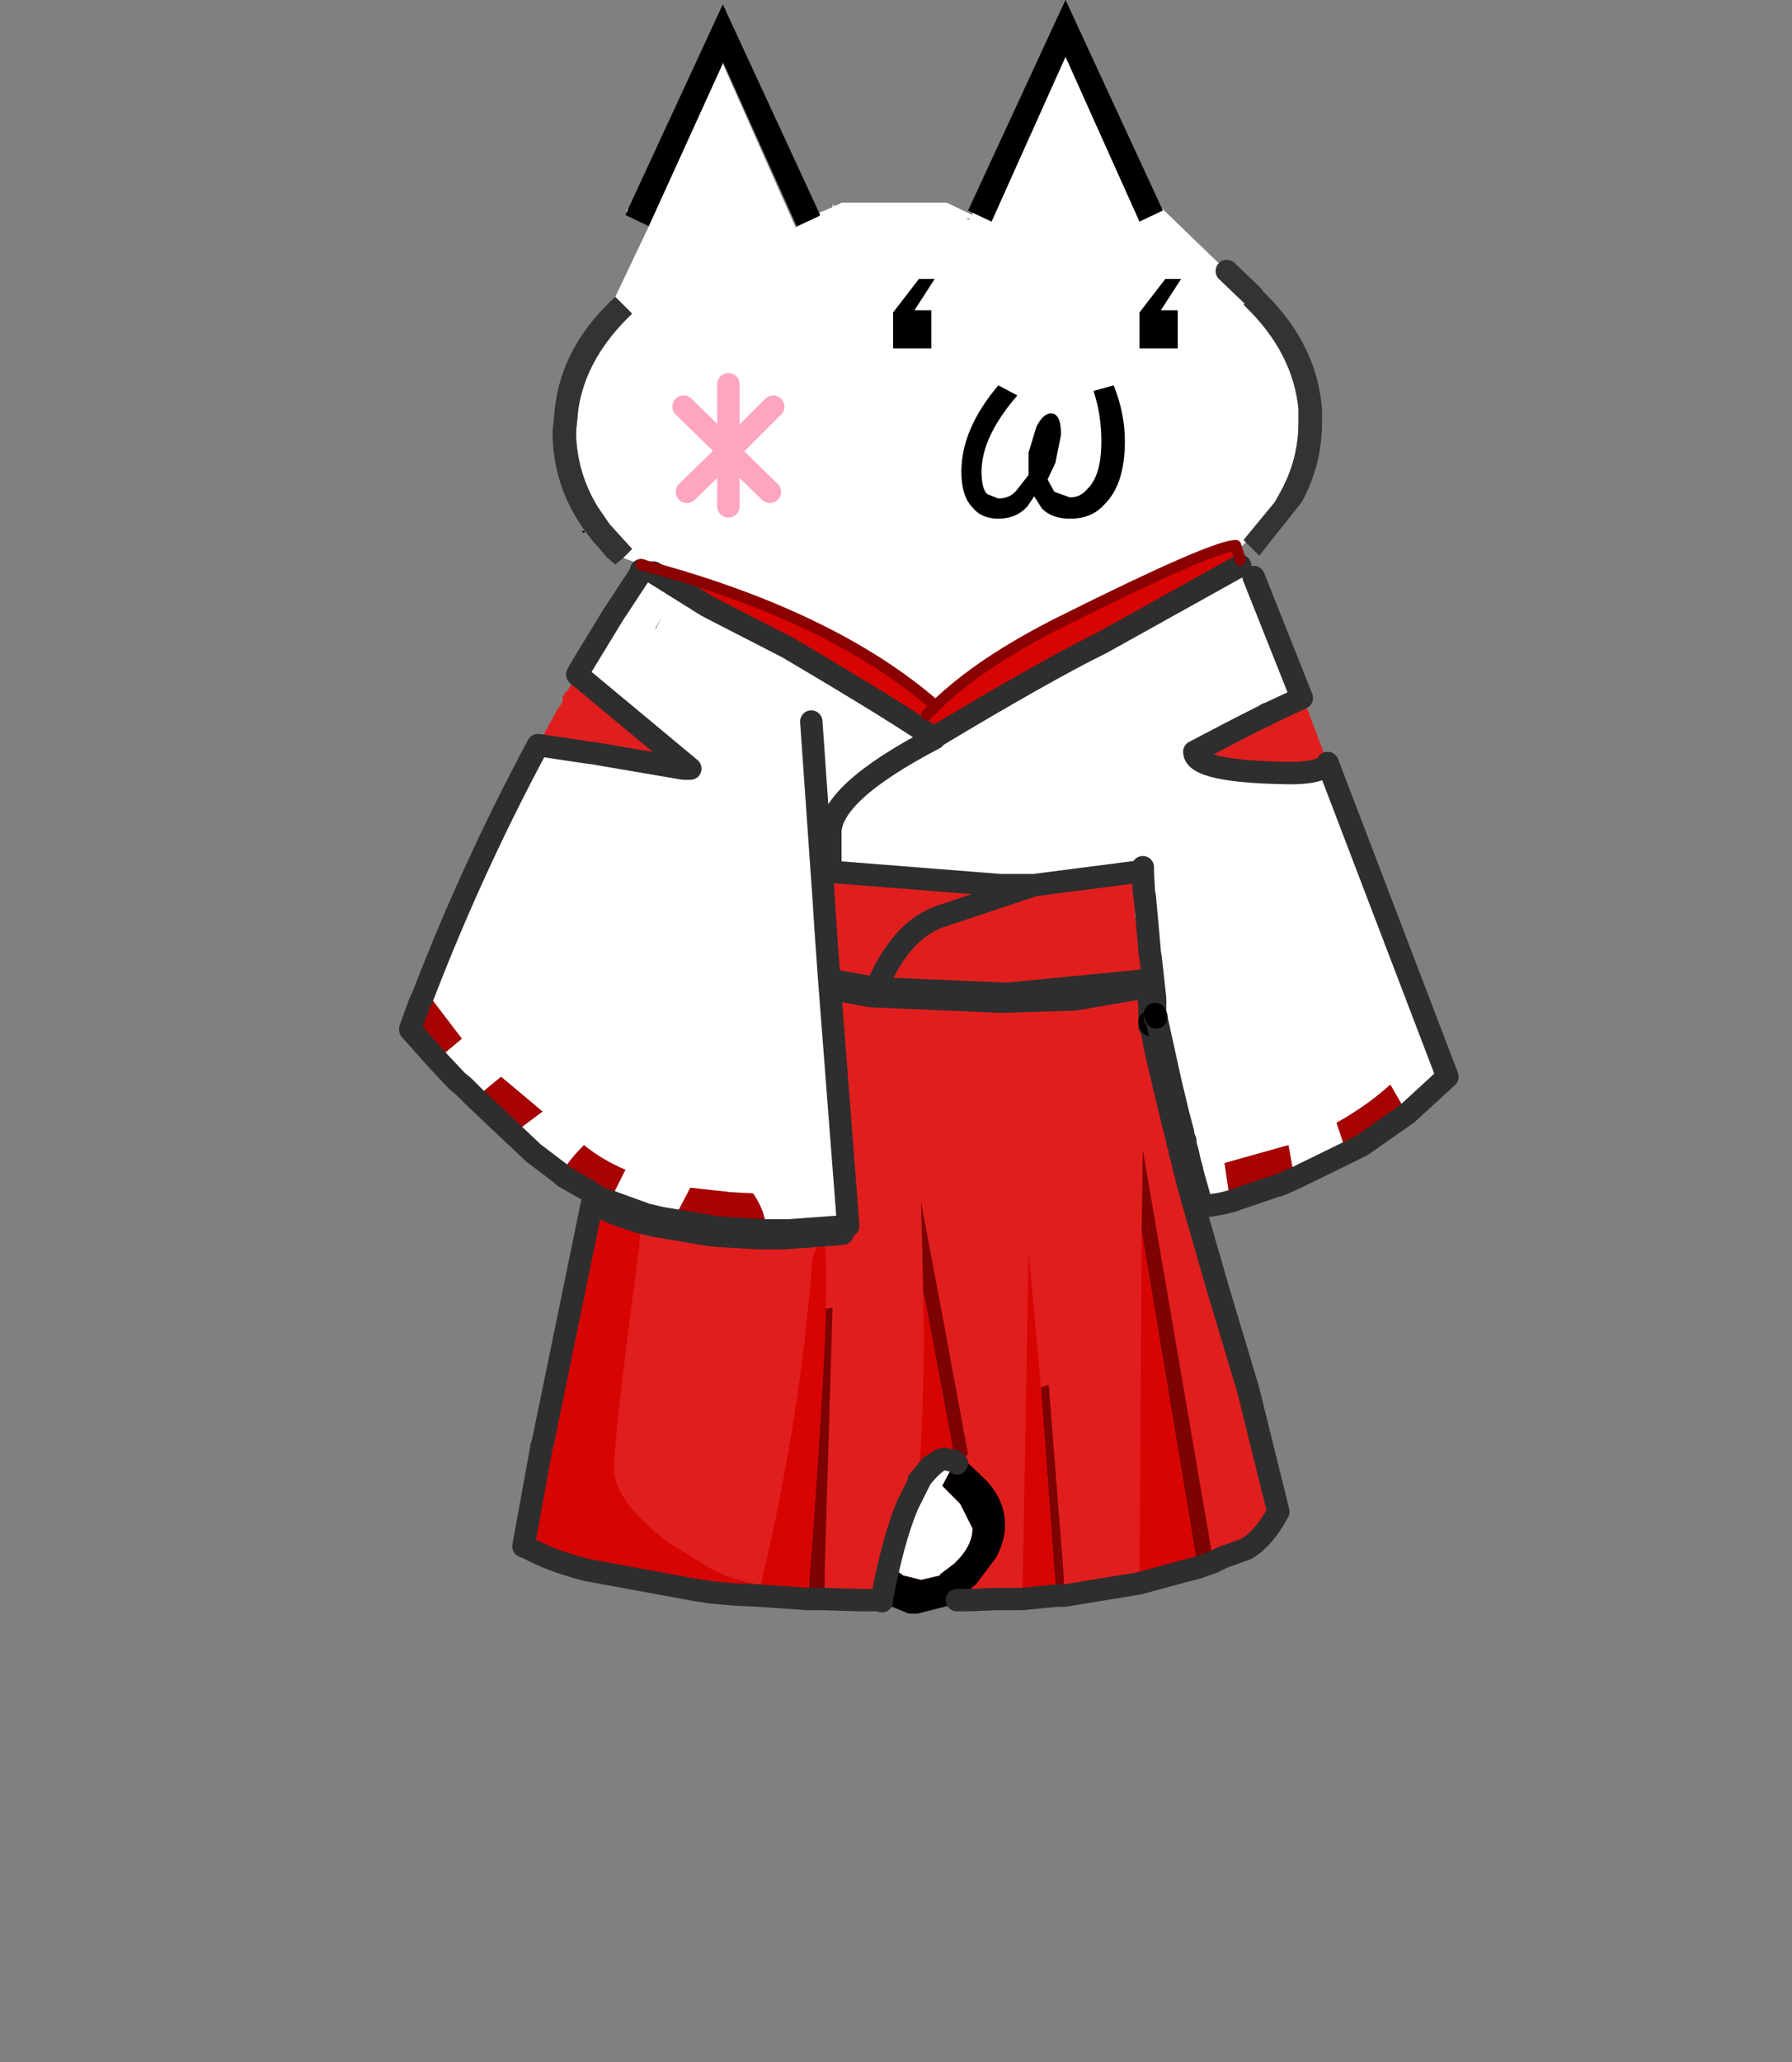 <svg xmlns="http://www.w3.org/2000/svg" xmlns:xlink="http://www.w3.org/1999/xlink" height="184" width="160"><rect width="100%" height="100%" fill="#808080" stroke="none"/><defs><g id="l"><path d="m-2.7-26.35 1.65.3 5.85.25 3.25-.1 2.9-.5-.1.2.35.05h.05l.1.1.05.45v.9l.05-.05.25 1.25.4 1.7.35 1.45.2.75v.1l.05.15.05.1v.15l.1.35.1.45.1.35v.05l.45 1.6.95 3.3 1.35 4.5 1.35 5.45q-.6 1.15-1.4 1.65l-1.1.4-.4.2-3.15-18.4-.05 3.65-.1 15.7L7.6.7 7.55-.45 6.9-8.7l-.35.1L6-14.7 5.75-.45 5.7.85H4.55L3.4.9h-.6l.85-.7.9-1.2q.4-.75.4-1.45 0-1.1-.85-2l-1.05-1 .1-.05.15-.1-1.25-6.75-.5-2.65-.35-1.85.1 4.1v.25q.1 3.3-.2 8.05l.1-.1-.6 1.2Q-.05-1.8-.55.85l-.1.05h-.9L-3.1.85v-1.3l.35-11.7-.3.05q.05-2.3-.05-2.85V-15l.3.05h.5v-.5l.1-1.3v-.15l.05-.25v-.05l.05-.1v-.05l.05-.05v-.2l.1-.25v-.65l-.1-.1-.25-1.2-.05-1.6v-.35l-.15-.7-.15-.55.2-.55-.05-.1V-24l.05-.1v-.05l-.05-.1v-.15l.05-.15-.35-.15-.05-.15v-.35l.05-.05.1-.2v-.1l.05-.15v-.05h.05v-.2l.1-.05-.2-.35m-8.6 10.4.65.15 2.35.4.5.05.65.25 3.55.05.2.05-.25.65q-.5 6.8-2.15 13.9l-.15.65Q-7.05.05-8.1-.45l-1.95-1.2q-2.45-1.85-2.45-3.3-.05-1.1 1.1-9.75l.05-.5v-.45l.05-.3" fill="#e11e1e" fill-rule="evenodd" transform="translate(17.05 26.95)"/><path d="M11.35-26.05h.05l.05.05v.1l.05.1v.9l-.05.05v.05l-.05-.1.05.1-.05.1v-.9l-.05-.45" fill="#333" fill-rule="evenodd" transform="translate(17.05 26.95)"/><path d="M11.45-24.8v.05l-.05.05.05-.1M-7.8-15.35l1.75.1h1.15l2.05-.15.55-.05v.5h-.5l-.3-.05h-.3l-.2-.05-3.55-.05-.65-.25M2.75-5.2l-.15.15-.45.85.8.8.55 1.1q0 .8-.8 1.55l-.05.05-.6.45v.05L1.2 0 .4-.2.2-.35q-.25.8-.75 1.2.5-2.65 1.15-4.2l.6-1.2q.7-.85 1.05-.85l.45.1.05.1" fill="#fff" fill-rule="evenodd" transform="translate(17.05 26.95)"/><path d="m14.25-.8-.7.25-2.5-15 .05-3.65L14.25-.8M7.6.7h-.35l-.1-1.15-.6-8.15.35-.1.65 8.25L7.6.7M-3.1.85h-.75l.1-1.3q.6-8.05.7-11.65l.3-.05-.35 11.7v1.3m4.4-13.6-.1-4.1.35 1.85.5 2.65L3.3-5.6l-.15.1-.1.05v.05l-.3.15v.05l-.05-.1-.05-.35-.3-1.65-1-5.35-.05-.1m1.45 7.5L2.7-5.3l.05.05M2.65-.7l.05-.05v.05h-.05" fill="#7d0202" fill-rule="evenodd" transform="translate(17.05 26.95)"/><path d="m13.55-.55-.4.1-2.2.6.1-15.7 2.5 15M7.25.7 5.7.85l.05-1.3L6-14.7l.55 6.1.6 8.15.1 1.15m-11.1.15L-6 .7-7.1.65l-1.1-.1-.3-.05-.35-.05-4.9-.9q-1.55-.4-2.55-.95l-.25-.1.8-4.4v-.05l.05-.1 2.2-10.7.5.2h.05q.75.35 1.65.6l-.05.3v.45l-.05.5q-1.15 8.65-1.1 9.75 0 1.45 2.45 3.3l1.95 1.2q1.05.5 2.15.65l.15-.65q1.65-7.1 2.15-13.9l.25-.65h.3v.05q.1.55.05 2.85-.1 3.6-.7 11.65l-.1 1.3m5.15-13.6.05.1 1 5.35.3 1.65.05.35-.45-.1q-.35 0-1.05.85l.45-.55-.55.65q.3-4.75.2-8.05v-.25" fill="#d70404" fill-rule="evenodd" transform="translate(17.05 26.95)"/><path d="m3.4.9-2.35.6h-.4l-1.1-.45-.1-.1L-.6.9h-.05l.1-.05v.1-.1q.5-.4.75-1.2l.2.15.8.2.85-.2v-.05l.6-.45h.05v-.05q.8-.75.8-1.55l-.55-1.1-.8-.8.45-.85.15-.15h.05l.25-.2v-.05l1.05 1q.85.9.85 2 0 .7-.4 1.45L3.65.2 2.8.9h.6" fill-rule="evenodd" transform="translate(17.05 26.95)"/><path d="m2.75-5.25.3-.15-.25.2h-.05v-.05l.05.05-.05-.05m-1.1.15-.45.55-.1.1.55-.65" fill="#fc1f1f" fill-rule="evenodd" transform="translate(17.05 26.95)"/><path d="m-2.3-15.45-.85-11 .45.1.2.35-.1.05v.2h-.05v.05l-.05.15v.1l-.1.2-.05.05v.35l.05.15.35.15-.05.15v.15l.05.1v.05l-.05.1v.35l.05.1-.2.55.15.55.15.7v.35l.05 1.6.25 1.2.1.1v.65l-.1.25v.2l-.05.05v.05l-.05.1v.05l-.05.25v.15l-.1 1.3" fill="#b40303" fill-rule="evenodd" transform="translate(17.05 26.95)"/><path d="m-2.7-26.35 1.65.3 5.85.25 3.25-.1 2.9-.5m.5 1.65.25 1.25.4 1.7.35 1.45.2.75v.1l.05.15.05.1v.15l.1.35.1.45.1.35v.05l.45 1.6.95 3.3 1.35 4.5 1.35 5.45q-.6 1.15-1.4 1.65l-1.1.4-.4.2-.7.25-.4.1-2.2.6L7.6.7h-.35L5.7.85H4.55L3.4.9m-4 0h-.95L-3.1.85h-.75L-6 .7-7.1.65l-1.1-.1-.3-.05-.35-.05-4.9-.9q-1.55-.4-2.55-.95l-.25-.1.8-4.4v-.05l.05-.1 2.2-10.7.5.2h.05q.75.35 1.65.6l.65.15 2.35.4.5.05 1.75.1h1.15l2.05-.15.55-.05-.85-11 .45.1m14.1 1.45v.2m-.05-1.35.05.45v.7M2.8.9h.6m-.7-6.2.05.05m.05.05-.05-.05M2.7-5.3l-.45-.1q-.35 0-1.05.85l-.6 1.2Q-.05-1.8-.55.85m1.75-5.4.45-.55m-.55.65.1-.1M-.55.95v-.1" fill="none" stroke="#2e2e2e" stroke-linecap="round" stroke-linejoin="round" transform="translate(17.05 26.95)"/><path d="M11.45-24.8v.05m0-.05-.05-.1" fill="none" stroke="#000" stroke-linecap="round" stroke-linejoin="round" transform="translate(17.05 26.95)"/></g><g id="m" transform="translate(.5)"><use height="35.8" transform="translate(6.35)" width="34.35" xlink:href="#a"/><use height="31.7" transform="translate(-.5 23.7)" width="47.3" xlink:href="#b"/></g><g id="a"><use height="35.8" width="34.35" xlink:href="#c"/><use height="6.45" transform="translate(5.35 16.65)" width="5" xlink:href="#d"/><use height="5.95" transform="translate(18.25 17.2)" width="7.3" xlink:href="#e"/><use height="3.1" transform="translate(14.1 12.45)" width="15.65" xlink:href="#f"/></g><g id="c"><path d="m27.2 9.3.05.1-1.05.5-3.3-7.35-3.3 7.35-.85-.4-.2-.1L22.9 0l4.3 9.3m-15.3.2.05.1-.05.05-1 .45-3.3-7.35v.1L4.3 10.1l-1.05-.5L7.6.2l4.3 9.3" fill-rule="evenodd"/><path d="m18.75 9.5.85.4 3.3-7.35 3.3 7.35 1.05-.5-.05-.1 2.9 2.8 1.15 1.1-.4.4.1.1q2.1 2.05 2.35 4.55v.6q0 1.65-.8 3.1l-.25.45-1.4 1.7.1.1-.3.3-3.25.9v3.4h-4.95l-7.2 7-7.85-7h-.15l-1.9-3.1-2.2-.8.4-.4-1-1.1-.55-.8q-.9-1.5-.95-3.2v-.15l.1-1q.35-2.3 2.4-4.25l-.75-.75 1.5-3.15 3.3-7.25 3.25 7.3 1.05-.5.05-.05-.05-.1.6-.25V9.1l.05.1q.2-.05.35-.15h4.7l1.15.55v-.1m11.35 2.6 1.15 1.1-1.15-1.1M18.55 9.8h.05l.05-.05h-.2l.1.05m-15.2-.45-.05.15v-.15h.05" fill="#fff" fill-rule="evenodd"/><path d="m2.8 13.25.75.75q-2.05 1.95-2.4 4.25l-.1 1v.15q.05 1.7.95 3.2l.55.8 1 1.1-.4.4-.35.3-.4-.35-.25-.3-.35-.4Q.05 22.05 0 19.4v-.15l.1-1q.3-2.8 2.7-5M30.95 24.2l-.1-.1 1.4-1.7.25-.45q.8-1.45.8-3.1v-.6q-.25-2.5-2.35-4.55l-.1-.1.4-.4.3-.35q2.55 2.35 2.8 5.4v.6q0 1.9-.9 3.55l-1.9 2.4-.6-.6" fill="#333" fill-rule="evenodd"/><path d="m31.25 13.2-1.15-1.1" fill="none" stroke="#333" stroke-linecap="round" stroke-linejoin="round"/></g><g id="f" transform="translate(.8 -.15)"><use height="3.1" transform="matrix(1.005 0 0 1 -.804 .15)" width="4.65" xlink:href="#g"/><use height="3.1" transform="matrix(1.005 0 0 1 10.196 .15)" width="4.65" xlink:href="#g"/></g><g id="k"><path d="m40.95 10.35 5.35 14L44.5 26l-.75-1.3q-1.05.95-2.4 1.7l.45 1.35-2.25 1.1-.15-.35-.2-1.1-2.85.8.2 1.35.1.35-.4.1-.3.05-.6.1-.45-1.6v-.05l-.1-.35-.1-.45-.1-.35v-.15l-.05-.1-.05-.15v-.1l-.2-.75-.35-1.45-.65-2.95-.05.05.05-.1v-.05l.05-.05v-.9l-.05-.1v-.1l-.05-.05h-.05l-.1-.1h-.05l-.35-.05.1-.2V20l.15-.3v-.15l.1-.5-.05-.3v-.1.1l-.5-.55-.05-.45v-.15l-.05-.1v-.2l-.05-.1v-.6l.15-.2.25-.3.05-.1v-.6l-.1-.1V15v.25l-.1-.1-.15-.1.05.15-4.65.6h-1.5l-7.6-.6v-1.7q-.05-1.8 4.65-4.25-4.7 2.45-4.65 4.25v1.7l-.25-.05.05.05.2.25.1.25h-.1v.15l-.05.05v.05l-.05.05-.2.35-.1.65.2.9.15 2.1.85 11v.5h-.5l-.3-.05h-.3l-.2-.05-3.55-.05-.65-.25 1.75.1h.1q-.05-.85-.6-1.65h-.05l-.95-.05-1.8-.2-.55 1.05-.65-.05-.1.35-.65-.15-1.65-.6.7-1.4q-1.05-.45-1.85-1.1-.75.75-1 1.3l-1.25-.95.15-.25-.1-.05-.85-.65 1.2-.9-1.55-1.3-.3-.25-1.15.95-.5-.5-.3-.25-.05-.05-.8-.85.15-.25.9-.75-1.45-1.9-.25-.1q2.2-5.7 5.1-11.1l2.35.35h.05l4.1.7h.3L7.45 6.4l.2-.35 1.4-2.3 1.25-1.9v-.1.1h.55l2.4 1.5 3.6 1.85q5 2.95 6.55 4.05V9.2q5-3 7.45-4.2l6.2-3.45v.25l.25.1.35.1v.05l2.15 5.4-1.5.7q-.1 0-.15.1L38 8.3q-1.2.6-3 1.55 0 .9 4.3.95 1.4 0 1.65-.45m-3.9-8.55.05.05-.05-.05M32.8 16.45v-.05l-.05-.3.05.3v.05l.2 2.2v-1.5l-.2-.7m.4 3.95-.15-1.35.15 1.35m.1 1.3v-.05.05M10.95 4.4l.25-.55-.25.5v.05M7.9 10.7h-.05.05m.15-.45v.15-.15M17.9 8.5l.55 7.85-.55-7.85M19.55 31l-.55.05-2.05.15H15.9h1.05l2.05-.15.55-.05" fill="#fff" fill-rule="evenodd" transform="translate(.5)"/><path d="m44.5 26-2 1.4-.2.1-.2.1-.3.15-.45-1.35q1.35-.75 2.4-1.7l.75 1.3m-4.95 2.85-.55.25-.25.1h-.05l-2.05.7-.1-.35-.2-1.35 2.85-.8.2 1.1.15.35M8.9 29.9h-.05l-.5-.2-.45-.3-1.05-.6-.1-.1q.25-.55 1-1.3.8.65 1.85 1.1l-.7 1.4m-7.65-6.25L0 22.25v-.05l.4-1.1.2-.45.25.1 1.45 1.9-.9.75-.15.25M2.9 25.3l1.15-.95.3.25 1.55 1.3-1.2.9-1.8-1.5m9.05 5.05.55-1.05 1.8.2.95.05h.05q.55.8.6 1.65h-.1l-1.75-.1-.45-.15-.4-.1-.7-.15v-.05l-.05-.05v-.05h-.05v-.05l-.1-.05-.25-.1h-.1" fill="#a70303" fill-rule="evenodd" transform="translate(.5)"/><path d="M10.85 1.85h.2l-.15-.1-.2-.1-.3-.1-.1-.05q8.5 2.25 13.15 6.3 2-1.95 5.6-3.75 6.8-3.4 7.8-3.4l.2.65v.25L30.85 5Q28.4 6.2 23.4 9.2v.05q-1.55-1.1-6.55-4.05l-3.6-1.85-2.4-1.5m12.2 6.35.4-.4-.4.4m9.9 22.8h-.05v-.1l.05.1" fill="#d70404" fill-rule="evenodd" transform="translate(.5)"/><path d="m37.3 1.9.15-.05.1.05.1.1-.35-.1m-4.6 13.35V15v.3-.05m.1 1.2.2.7v1.5l-.2-2.2M10.95 4.4v-.05l.25-.5-.25.55m-2.9 5.85v.15-.15" fill="#6a6a6a" fill-rule="evenodd" transform="translate(.5)"/><path d="m32.8 20.05-6.15.6-5.85-.25-1.65-.3-.05-.4-.05-.65q-.2-.4-.05-.65l-.2-.15-.35-1.9.2-.35.05-.05v-.05l.05-.05v-.15h.1l-.1-.25-.2-.25-.05-.05.25.05 7.6.6h1.5l4.65-.6-.05-.15.15.1.1.1.05.85-.25.3-.15.2v.6l.05.1v.2l.05.1v.15l.05.45.5.55.05.3-.1.5v.15l-.15.3v.05M5.7 9.55l.9-1.65.1-.1v-.05l.05-.05.05-.1v-.25h.05l.05-.1V7.2l.1-.05.45-.75 5.05 4.2h-.3l-4.1-.7h-.05L5.7 9.55m34.1-2.1.2.45.15.25v.1l.05.1.75 2q-.25.45-1.65.45-4.3-.05-4.3-.95 1.8-.95 3-1.55l.15-.05q.05-.1.15-.1l1.5-.7m-19 12.95q1.1-2.6 2.85-3.2l4.2-1.4-4.2 1.4q-1.75.6-2.85 3.2" fill="#e11e1e" fill-rule="evenodd" transform="translate(.5)"/><path d="m32.7 15.3.1.1v.6l-.05.1-.05-.85v.05m-14.15 2.6-.2-.9.1-.65.1 1.55" fill="#df0202" fill-rule="evenodd" transform="translate(.5)"/><path d="M33.25 21.75v-.9l-.05-.45h.05l.05.05v.1l.05.1v.9l-.05.05v.05l-.05-.1.05.1-.05.1" fill="#333" fill-rule="evenodd" transform="translate(.5)"/><path d="m7.75.1-.1-.1h.15l-.05.1" fill-rule="evenodd" transform="translate(.5)"/><path d="m19.15 20.1-.45-.1-.15-2.1-.1-1.55.35 1.9.2.15q-.15.25.05.65l.05.65.05.4" fill="#b40303" fill-rule="evenodd" transform="translate(.5)"/><path d="m40.95 10.35 5.35 14L44.5 26l-2 1.4-.2.1-.2.1-.3.15-2.25 1.1-.55.25-.25.1h-.05l-2.05.7-.4.1-.3.05-.6.1-.45-1.6v-.05l-.1-.35-.1-.45-.1-.35v-.15l-.05-.1-.05-.15v-.1l-.2-.75-.35-1.45-.65-2.95m-.05.05v-.9l-.05-.45m-.4-.35-6.15.6-5.85-.25-1.65-.3-.45-.1.85 11m-5.5.1-.5-.05-2.35-.4-.65-.15-1.65-.6h-.05l-.5-.2-.45-.3-1.05-.6-.1-.1-1.25-.95-2.6-2.45-.5-.5-.3-.25m-.05-.05-.8-.85L0 22.25m0-.05.4-1.1.2-.45q2.2-5.7 5.1-11.1M7.45 6.4l.2-.35 1.4-2.3 1.25-1.9m0-.1v.1m27.35.2 2.15 5.4m1.15 2.9q-.25.45-1.65.45-4.3-.05-4.3-.95 1.8-.95 3-1.55l.15-.05q.05-.1.15-.1l1.5-.7m-2.75-5.9L30.85 5Q28.4 6.2 23.4 9.2v.05q-4.7 2.45-4.65 4.25v1.7l7.6.6h1.5l4.65-.6m.2.05V15m.05 1.1.05.3v.05l.2 2.2v.1l.05.3.15 1.35m-5.35-4.6-4.2 1.4q-1.75.6-2.85 3.2m11.9-5.15.05.85M23.4 9.25q-1.55-1.1-6.55-4.05l-3.6-1.85-2.4-1.5M7.45 6.4l5.05 4.2h-.3l-4.1-.7h-.05L5.7 9.55m12.8 5.6.25.05m-.3 1.15L17.9 8.5m.55 7.85.1 1.55.15 2.1m-4.65 11.1 1.75.1h1.15l2.05-.15.55-.05" fill="none" stroke="#2e2e2e" stroke-linecap="round" stroke-linejoin="round" transform="translate(.5)"/><path d="M10.8 1.5q8.5 2.25 13.15 6.3 2-1.95 5.6-3.75 6.8-3.4 7.8-3.4l.2.65m-13.6 6.5-.4.4" fill="none" stroke="#8b0101" stroke-linecap="round" stroke-linejoin="round" stroke-width=".5"/><path d="M33.3 21.65v.05m0-.05-.05-.1" fill="none" stroke="#000" stroke-linecap="round" stroke-linejoin="round" transform="translate(.5)"/></g><use height="6.45" width="5" xlink:href="#h" id="d"/><use height="6.45" width="5" xlink:href="#i" id="h"/><use height="3.1" transform="translate(1.1)" width="1.85" xlink:href="#j" id="g"/><use height="31.7" width="47.3" xlink:href="#k" id="b"/><path d="m2-1.7-2 2 1.85 1.8M0 .3V.25v2.5M0 .3l-1.85 1.8M-2-1.7 0 .25V-2.7" fill="none" stroke="#fea5c0" stroke-linecap="round" stroke-linejoin="round" transform="translate(2.5 3.2)" id="i"/><path d="M25.05 17.2q.5 1.25.5 2.5 0 1.95-.95 2.85-.55.6-1.5.6-.8 0-1.25-.45l-.35-.55-.3.45q-.5.55-1.3.55-.75 0-1.15-.5-.5-.5-.5-1.6 0-1.9 1.65-3.85l.85.45q-1.6 1.85-1.6 3.4 0 .75.25 1l.5.2q.5 0 .8-.35l.55-.7v-1l.35-1.15q.3-.6.65-.6.45 0 .45.95l-.25 1.25-.35.75.3.55.7.25q.45 0 .75-.35.65-.6.65-2.15 0-1.2-.35-2.25l.9-.25" fill-rule="evenodd" transform="translate(-18.25 -17.2)" id="e"/><path d="M1.45.15h.7l-.9 1.4H2v1.7H.3v-1.6L1.45.15" fill-rule="evenodd" transform="translate(-.3 -.15)" id="j"/></defs><path d="m56.422 107.78-5.332 30.469 17.072 2.763 16.135 1.044 11.231-.205 10.615-2.198 7.133-3.164 1.375-2.286-10.876-40.87-.511-5.357-29.284-.184 1.682 21.414-8.876.593z" fill="#e11e1e" fill-rule="evenodd"/><g transform="matrix(2 0 0 2 79.836 140.986)"><use height="28.45" transform="translate(-17.05 -26.95)" width="34.7" xlink:href="#l"/><use height="55.4" transform="translate(-22.1 -70.5)" width="47.3" xlink:href="#m"/></g></svg>